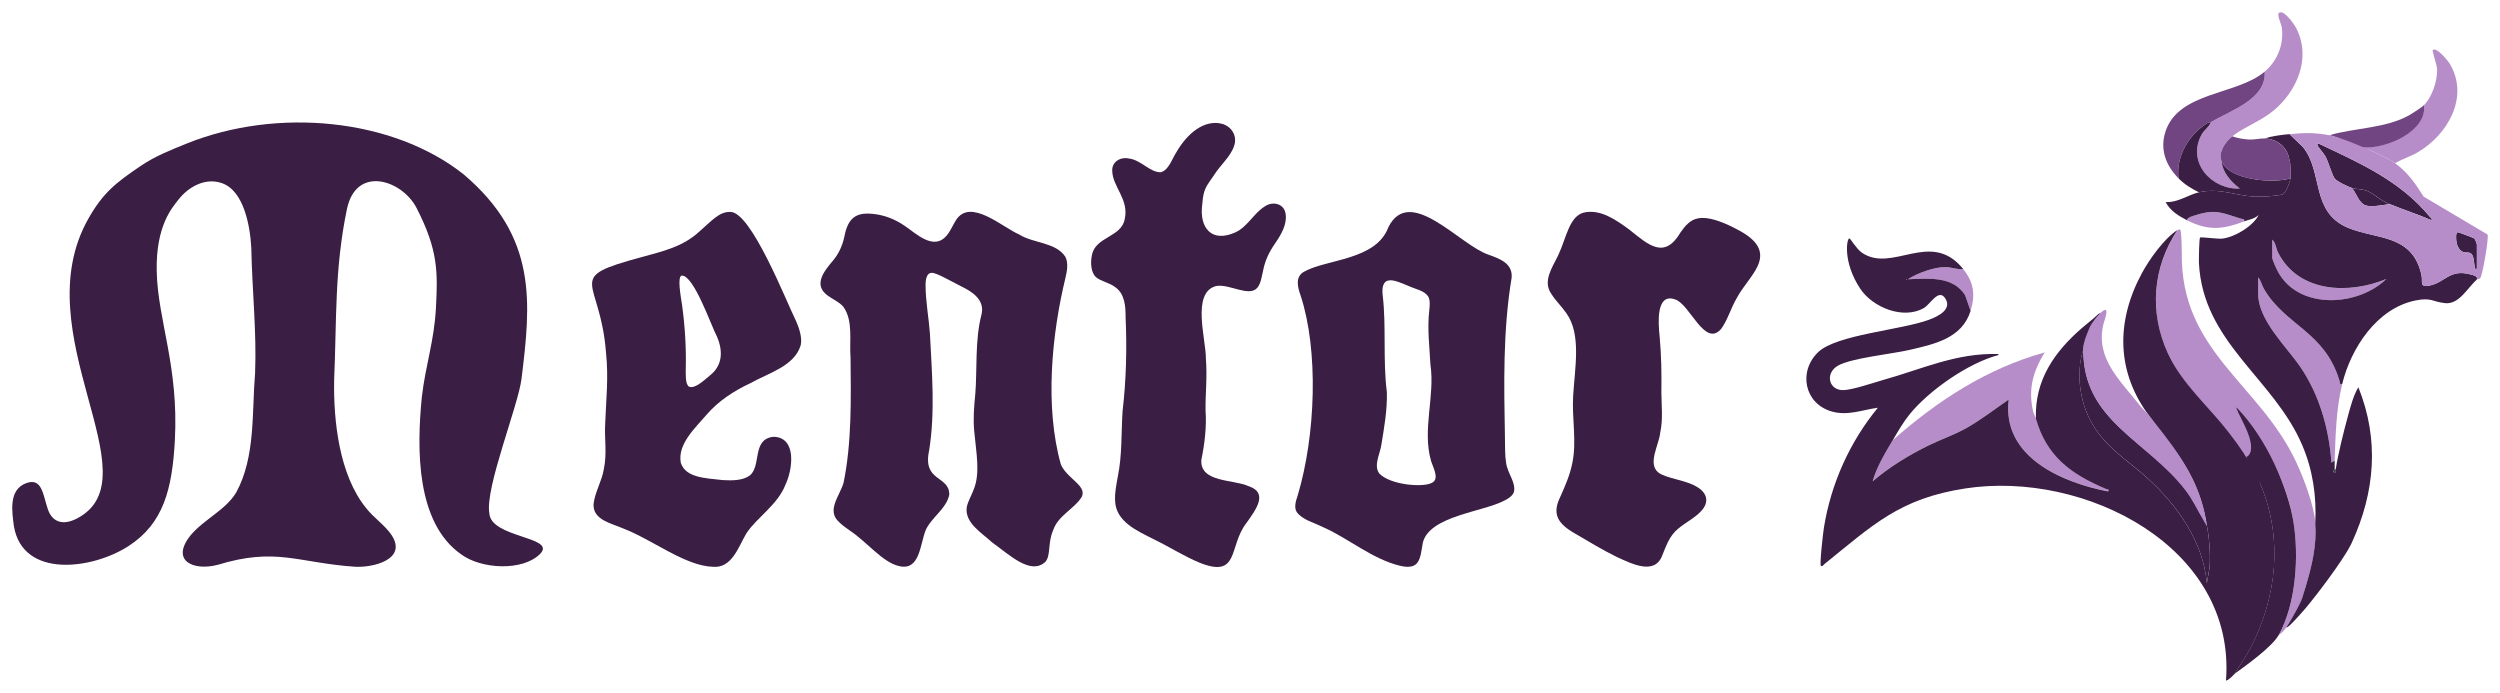 <?xml version="1.0" encoding="UTF-8"?>
<svg id="Layer_1" xmlns="http://www.w3.org/2000/svg" viewBox="0 0 609.72 168.95">
  <defs>
    <style>
      .cls-1 {
        fill: #3a1e44;
      }

      .cls-2 {
        fill: #b68dc9;
      }

      .cls-3 {
        fill: #714482;
      }

      .cls-4 {
        fill: #333f49;
      }
    </style>
  </defs>
  <g>
    <path class="cls-1" d="M131.76,135.06c-4.3,4.34-14.43,3.74-19.28.14-11.02-7.69-10.86-25.7-9.6-38.33.89-7.82,2.99-13.52,3.44-21.73.44-8.62.61-14.08-4.74-24.44-3.51-6.8-14.72-10.51-16.97.31-3.06,14.69-2.48,27.07-3.11,41.43-.22,10.3,1.26,23.42,7.77,31.45,1.88,2.42,4.62,4.19,6.24,6.62,3.91,5.96-4.6,7.98-8.97,7.71-14.1-.99-19.17-4.82-33.47-.46-5.84,1.53-11.59-.94-6.6-7.19,3.32-3.97,8.54-6.13,11.14-10.47,4.74-8.68,3.79-19.49,4.6-29.04.41-10.06-.73-20.34-.92-30.59-.28-5.19-1.74-13.88-7.13-15.79-4.22-1.5-8.33,1.05-10.6,3.96-1.55,1.98-5.57,6.38-5.34,17.51.25,11.91,5.39,23.2,4.43,41.15-.64,12.04-2.81,20.38-11.29,25.87-8.89,5.75-25.79,7.96-27.97-4.83-.44-3.47-1.4-8.92,3.04-10.52,3.86-1.39,4.05,2.91,5.24,6.38,1.07,3.12,3.65,4.06,7.12,2.24,19.13-10-13.19-45.13,2.81-73.2,3.61-6.34,6.73-8.71,12.69-12.76,3.49-2.37,7.29-3.88,11.29-5.49,22.01-8.85,50.19-6.15,67.45,7.5,18.15,15.36,16.44,31.4,14.15,49.96-.8,6.48-8.92,26.58-7.84,32.68.24,6.04,16.24,5.74,12.5,9.83l-.09.09Z"/>
    <path class="cls-1" d="M195.24,84.32c-1.57,5.02-7.94,6.71-12.16,9.1-4.24,1.99-7.78,4.32-10.71,7.67-2.86,3.34-7.21,7.26-6.32,11.82,1.21,3.6,5.84,3.68,10.25,4.18,2.16.12,4.79.16,6.56-1.12,2.9-2.37.46-8.86,5.75-9.44,5.79.07,4.73,7.97,2.95,11.68-1.85,4.85-6.95,7.99-9.49,11.8-1.99,3.34-3.53,8.67-8.27,8.22-6.77-.24-14.73-6.63-21.78-9.33-2.84-1.26-7.44-2.06-7.26-5.92.29-2.89,2.06-5.67,2.51-8.59.81-3.79.11-7.38.33-11.14.23-5.92.84-11.12.2-17.21-1.39-18.54-10.58-18.11,8.7-23.34,5.37-1.48,10.07-2.52,14.14-6.3,2.61-2.22,4.71-4.82,7.43-4.71,5.08-.23,13.71,21.87,16.12,26.7.78,1.8,1.48,4.01,1.1,5.78l-.03.15ZM174.78,81.92c-1.4-2.63-5.56-14.81-8.51-14.71-1.13.24-.27,4.89.08,7.21.68,4.92,1.03,10.27.9,15.41.02,1.29-.19,3.84.79,4.47,1.31.57,3.27-1.16,5.16-2.78,3.01-2.4,3.18-5.87,1.67-9.4l-.08-.21Z"/>
    <path class="cls-1" d="M263.87,121.11c-1.75,2.95-5.83,4.61-7,8.17-1.4,3.12-.53,6.08-1.89,7.72-3.57,3.39-8.73-1.64-13.04-4.74-2.48-2.3-6.77-4.78-6.15-8.63.32-1.46,1.18-2.85,1.7-4.29,1.64-3.98.56-9.16.12-14.12-.3-3.07-.05-6.05.25-9.07.48-5.63-.12-13.21,1.51-19.41.88-3.56-2.15-5.55-4.9-6.88-2.24-1.12-5.2-2.83-6.45-3.16-1.88-.73-2.34,1.14-2.28,3.1.02,3.7.8,7.93,1.06,11.59.45,9.12,1.33,18.95-.19,28.44-1.7,7.75,4.95,6.08,4.91,10.8-.65,3.43-4.43,5.59-5.79,8.74-1.37,3.59-1.43,9.91-6.46,8.69-4.03-.9-7.93-5.99-12.05-8.69-.87-.6-1.78-1.27-2.51-1.98-3.29-2.84.12-6.48,1.02-9.63,2.01-9.73,1.81-20.31,1.71-30.48-.34-4.06.72-9.03-1.77-12.48-1.22-1.43-3.53-2.15-4.76-3.58-2.14-2.51.49-5.57,2.17-7.57,1.39-1.63,2.29-3.54,2.76-5.55.83-4.39,2.36-6.46,7.1-5.93,2.77.27,5.42,1.33,7.69,2.9,2.89,1.96,7.09,6.12,10.24,2.4,1-1.21,1.48-2.52,2.28-3.78,3.51-5.51,11.36,1.78,15.46,3.52,3.42,2.16,8.84,1.84,11.2,5.39.79,1.5.45,3.44.05,5.12-3.29,13.56-5.15,31.27-1.12,45.58.92,2.15,3.31,3.69,4.62,5.28.64.8.85,1.6.55,2.42l-.05.12Z"/>
    <path class="cls-1" d="M310.93,59.44c-1.46,2.1-2.41,4.16-2.88,6.58-.34,1.4-.5,2.98-1.37,4.13-2.03,2.42-6.83-1-10.09-.39-6.06,1.57-2.46,12.97-2.49,17.62.37,4.82-.14,8.53-.08,12.77.3,3.9-.26,8.33-1.02,11.98-.43,5.6,7.85,4.74,11.57,6.46,4.85,1.64,1.7,5.76-.6,8.99-4.39,5.63-1.58,13.62-11.47,9.63-3.85-1.61-7.19-3.79-11.15-5.71-3.95-2.01-9.23-4.26-9.39-9.36-.11-1.97.32-4,.67-5.96,1.06-5.24.81-10.28,1.15-15.88.9-7.62,1.08-15.35.74-22.94.02-2.66-.21-5.72-2.52-7.32-1.46-1.12-3.47-1.42-4.62-2.38-1.33-1.08-1.47-3.63-1.08-5.38.77-4.58,7.22-4.36,8.01-8.86,1.09-4.83-3.01-7.88-3.05-11.79-.1-2.18,2.02-3.41,4.01-2.98,2.96.31,5.21,3.44,7.81,3.36,1.98-.5,2.71-3.19,3.81-4.86,2.7-4.7,6.9-8.09,11.2-6.94,2.29.66,3.73,2.95,2.9,5.36-.86,2.65-3.37,4.69-4.84,7.05-1.95,2.88-2.63,3.32-2.92,7.08-.84,5.92,2.31,9.62,8.14,6.94,2.87-1.36,4.39-4.56,6.98-6.22,1.98-1.46,4.94-.83,5.22,1.91.3,2.47-1.11,4.87-2.53,6.95l-.11.17Z"/>
    <path class="cls-1" d="M369.22,120.01c-.35.94-1.34,1.6-2.29,2.06-5.29,2.82-18.3,3.73-19.92,10.29-.66,3.81-.67,6.8-5.58,5.62-6.8-1.64-12.63-6.74-18.78-9.43-2.1-1.06-5.02-1.76-6.4-3.68-.69-1.11-.22-2.69.21-3.92,4.46-14.84,5.14-35.51.74-48.9-.74-2.03-1.34-4.53.79-5.75,5.44-3.13,17.62-2.75,20.62-10.89,5.26-10.45,17.41,4.39,24.43,6.71,2.67.96,5.95,2.1,5.63,5.62-2.15,12.93-1.87,26.03-1.63,39.18.06,1.98-.04,3.96.27,5.88.32,2.64,2.37,4.67,1.95,7.1l-.04.12ZM349.01,112.39c-2.19-7.65,1.01-15.81-.15-23.5-.2-4.14-.81-8.77-.27-13.25.12-1.11.24-2.56-.3-3.37-.96-1.4-2.87-1.69-4.36-2.35-1.86-.77-3.98-1.79-5.25-1.52-1.59.26-1.61,2.21-1.46,3.6.91,7.57.02,15.86,1.02,23.64.11,4.45-.67,8.73-1.38,13.05-.35,2.16-1.87,4.79-.49,6.77,2.64,2.83,10.88,3.53,12.96,2.24,1.69-.94.3-3.47-.27-5.14l-.06-.18Z"/>
    <path class="cls-1" d="M428.67,64.89c-1.19,2.56-3.66,5.09-5.1,7.81-1.41,2.38-2.2,5.31-3.79,7.5-4.02,4.7-7.65-6.09-11.24-7.17-4.73-1.71-4.1,5.95-3.79,8.86.45,4.9.5,9.17.44,13.88.03,3.25.42,6.54-.28,9.73-.26,2.92-3.17,7.56-.47,9.73,1.84,1.45,6.54,1.79,9.31,3.45,2.62,1.47,3.17,3.76,1.22,5.88-1.53,1.72-3.87,2.85-5.64,4.34-2.26,1.82-3.01,4.38-3.97,6.66-1.88,4.83-7.57,1.84-10.96.32-3.35-1.63-7.1-3.89-10.23-5.73-4.23-2.4-5.72-4.75-3.65-8.95,1.17-2.62,2.38-5.37,2.94-8.24,1.13-5.24-.12-10.97.21-16.43.41-6.77,2.04-15.04-1.66-20.14-1.09-1.61-2.61-3.04-3.62-4.65-2.28-3.2.27-6.58,1.67-9.56,1.96-4.2,2.64-9.31,6.11-10.31,4.1-1.01,7.99,1.78,11.21,4.14,4.74,3.8,8.57,7.33,12.51.62,1.1-1.57,2.36-3.06,4.28-3.38,2.42-.48,5.87.83,8.91,2.39,4.34,2.17,7.54,4.82,5.66,9.08l-.07.16Z"/>
  </g>
  <g>
    <path class="cls-2" d="M564.68,127.56c.53,6.7-1.58,12.89-3.42,19.18l-1.05,1.84c-.09.17-.17.36-.26.53-.73,1.34-1.5,2.68-2.36,3.94-.5.72-1.12,1.34-1.84,1.84,4.23-7.62,4.98-19.17,3.59-27.63-1.29-7.92-5.09-16.39-10.16-22.55-.07.86,1.04,3.67.98,4.54-.09,1.44-1.99,1.61-2.03,2.55-1.77-2.15-3.25-4.51-5-6.69-5.01-6.24-10.98-11.5-14.4-18.96-.34-.74-.65-1.49-.94-2.25s-.54-1.52-.76-2.29-.41-1.53-.58-2.3c-.16-.77-.29-1.54-.39-2.31s-.17-1.54-.21-2.32-.05-1.54-.03-2.31.07-1.54.15-2.3.19-1.53.33-2.29.31-1.52.51-2.26c.2-.75.43-1.5.69-2.23s.55-1.48.86-2.2.67-1.45,1.04-2.15.79-1.42,1.22-2.1c.11-.18.23-.36.34-.54.11-.17.76-.72.89.04.22,1.26.27,4.89.26,5.17-.41,24.14,18.82,31.95,27.82,51.02,1.9,4.03,4.42,10.67,4.77,15.07Z"/>
    <path class="cls-2" d="M496.54,102.11c2.65,9.22,8.53,13.5,17.1,17.12.41.18.76-.13.55.62-11.34-2.19-25.97-8.45-24.29-22.42-3.44,2.35-6.79,4.99-10.44,7.02-2.98,1.66-6.2,2.73-9.23,4.23-4.82,2.39-9.42,5.19-13.51,8.7,1.02-3.59,3.02-6.86,4.91-10.04,10.88-9.61,22.9-17.45,37.04-21.39-2.82,4.61-4.03,8.81-2.86,14.23.16.73.56,1.32.73,1.92Z"/>
    <path class="cls-1" d="M555.74,154.88c-1.61,2.9-7.93,7.4-10.77,9.46,1.33-2.23,2.85-4.28,4.04-6.6,6.29-12.31,7.74-26.4,2.39-39.37-.47-1.13-3.6-6.4-3.57-6.94,0,0,1.64-.35,1.06-3.59s-3.51-7.61-3.43-8.47c7.61,7.83,12.59,19.97,13.88,27.88,1.38,8.47.63,20.01-3.59,27.63Z"/>
    <path class="cls-2" d="M544.45,33.24c-1.68,1.32-3.48,3.84-2.63,6.04.21,2.81,2.34,5.1,4.46,6.7-6.95.35-13.09-6.46-9.29-13.24.61-1.08,1.79-1.76,2.2-2.92,4.85-2.93,13.58-5.58,13.14-12.35,3.14-2.68,4.65-6.52,4.2-10.64-.12-1.12-1.63-3.72-.39-3.83,1.33-.12,3.48,3.03,4.02,4.14,3.48,7.1.04,15.05-5.61,19.78-3.11,2.61-7.09,3.96-10.11,6.31Z"/>
    <path class="cls-2" d="M569.4,112.32l-.79.52c-.59-8.28-2.94-16.6-7.67-23.47-3.29-4.79-10.2-11.31-10.2-17.65v-4.07c.64.69.89,1.88,1.36,2.71,5.12,9.02,14.85,10.41,18.48,22.52.13.43-.05.93.65.78-1.45,5.92-1.63,12.56-1.84,18.65Z"/>
    <path class="cls-3" d="M539.19,29.82c-.11.07-.57,0-.93.24-4.44,2.83-7.59,8.04-6.95,13.42-3.11-3.13-4.6-7.1-3.16-11.44,3.22-9.73,17.47-8.83,24.18-14.57.44,6.77-8.29,9.42-13.14,12.35Z"/>
    <path class="cls-2" d="M584.12,39.8c-1.91-1.36-4.06-2.17-6.14-3.2-.38-.19-2.22.03-2.09-.59,4.98.31,16.02-4.23,15.32-10.4,1.98-2.03,3.3-5.98,3.16-8.81-.04-.9-1.22-4.42-1.06-4.59.89-.88,3.74,2.63,4.15,3.33,4.88,8.16-.56,17.42-7.92,21.67-1.74,1.01-3.69,1.59-5.43,2.58Z"/>
    <path class="cls-1" d="M539.19,29.82c-.41,1.16-1.59,1.84-2.2,2.92-3.8,6.78,2.35,13.59,9.29,13.24-2.12-1.6-4.25-3.9-4.46-6.7,1.82,4.69,12.7,5.53,16.81,4.2-.12.9-1.11,3.63-1.98,3.93-1.23.42-5.42.63-6.83.55-4.66-.26-8.5-2.19-13.52-1.06-1.94-.96-3.47-1.88-4.99-3.42-.64-5.38,2.52-10.59,6.95-13.42.36-.23.82-.18.93-.24Z"/>
    <path class="cls-3" d="M591.21,25.62c.7,6.17-8.56,10.55-14.91,10.39-2.12-.05-5.38-2.51-8.21-3.03,6.19-1.82,13.9-1.66,19.62-4.95.73-.42,3-1.9,3.5-2.41Z"/>
    <path class="cls-2" d="M478.78,65.6c2.57,3.18,3.06,6.26,1.81,10.23l-1.33-3.82c-2.98-4.77-9.08-4.07-13.96-3.9,2.26-1.49,6.44-3.01,9.17-2.97,1.5.02,2.91.69,4.31.46Z"/>
    <path class="cls-2" d="M533.41,53.73c-.11-.7,1.54-1.07,2.05-1.24,5.01-1.6,6.47-.54,11.09.85.43.13.93-.05.78.65-5.19,1.97-8.7,2.37-13.92-.26Z"/>
    <path class="cls-4" d="M569.67,114.42c-.06.37.18,1.02-.39.79-.45-.18.13-.74.13-.79h.26Z"/>
    <path class="cls-1" d="M551.4,118.37c-.47-1.13-1.73-5.06-7.95-13.05-4.91-6.31-11.3-11.72-14.73-19.18-4.6-10-3.74-20.9,2.33-30.04-3.23,2.05-6.9,7.22-8.71,10.6-6.41,11.93-6.15,24.25,2,34.97.04.05-.07.21-.03.26l.47.58c6.48,8.13,11.16,13.77,13.24,24.41.74,3.81,1.11,7.42.91,11.31l-.71,4.03c-.82-9.99-7.15-18.97-14.36-25.53-4.58-4.17-9.34-6.9-12.91-12.26-3.61-5.43-4.86-13.11-2.82-19.33,0-.17.05-.35.06-.52,0-.28.02-.66.35-.76.01-.26.04-.53.08-.78.12-.63.54-.93.66-1.25.22-.59.47-1.19.72-1.77,0-.01-.07-.02.03-.26.21-.5.45-.82.66-1.25,0,0,.26.03.26.03.25-.38.5-.76.76-1.13.25-.36.55-.7.77-1.06-.13,0-.27.02-.39.04-.21.04-.36.18-.51.32-.32.31-.66.61-.99.9-.94.82-1.93,1.56-2.87,2.38-.82.71-1.61,1.44-2.38,2.2-1.5,1.48-2.9,3.07-4.13,4.79-1.2,1.69-2.23,3.5-3.01,5.42-.8,1.99-1.32,4.08-1.55,6.21-.12,1.16-.16,2.32-.12,3.48,2.65,9.22,8.53,13.5,17.1,17.12.41.18.76-.13.55.62-11.34-2.19-25.97-8.45-24.29-22.42-3.44,2.35-6.79,4.99-10.44,7.02-2.98,1.66-6.2,2.73-9.23,4.23-4.82,2.39-9.42,5.19-13.51,8.7,1.02-3.59,3.02-6.86,4.91-10.04,1.29-2.17,2.51-4.33,4.1-6.3,4.73-5.84,14.32-12.53,21.64-14.46l.03-.26c-10.29-.31-18.51,3.65-28.17,6.35-2.48.7-7.14,2.32-9.49,2.45-3.74.21-4.74-4.11-1.46-5.97,3.27-1.86,13.21-2.84,17.44-3.83,6.05-1.41,12.78-2.8,14.89-9.51l-1.33-3.82c-2.98-4.77-9.08-4.07-13.96-3.9,2.26-1.49,6.44-3.01,9.17-2.97,1.5.02,2.91.69,4.31.46-7.91-9.8-17.34,1.2-24.76-4.02-1.29-.91-2.74-3.42-2.98-3.44-.65-.07-1.7,5.76,2.66,12.3,3.01,4.52,10.43,7.57,15.47,4.7,1.6-.91,3.56-4.75,5.16-2.49,2,2.83-1.85,4.58-3.83,5.32-6.84,2.54-22.58,3.63-27.05,7.89-4.97,4.73-3.4,12.63,3.32,14.51,3.91,1.1,7.4-.41,11.21-.93-6.86,8.34-11.44,18.53-13.16,29.25-.19,1.18-1.1,8.99-.73,9.3.34.29.59-.2.78-.36,11.9-9.58,18.37-16.05,34.47-18.51,29.05-4.44,66.01,14.28,63.54,46.81.2.22,1.07-.6,1.31-.79.25-.19.41-.44.53-.53.1-.07.17-.2.26-.26,1.33-2.23,2.85-4.28,4.04-6.6,6.29-12.31,7.74-26.4,2.39-39.37ZM464.88,68.34l.03-.26.12.14-.14.12Z"/>
    <path class="cls-1" d="M508.13,85.12c-.18,17.76,15.71,22.16,24.99,34.38,1.9,2.5,2.95,5.06,4.53,7.57.52.83.26.09.36-.17.74,3.81,1.11,7.42.91,11.31l-.71,4.03c-.82-9.99-7.15-18.97-14.36-25.53-4.58-4.17-9.34-6.9-12.91-12.26-3.61-5.43-4.86-13.11-2.82-19.33Z"/>
    <path class="cls-2" d="M538.04,127.06c-1.46-9.42-6.56-16.46-12.6-24.06-.93-1.39-2.08-2.51-3.23-3.72-5.07-6.46-11.21-11.77-9.22-20.18.32-1.14,1.56-4.43-.1-3.28-1.13.75-2.9,3.15-3.23,3.99-.86,2.06-1.8,4.09-1.6,6.44.48,16.4,15.59,21.42,24.73,33.06,1.83,2.28,3.04,4.91,4.51,7.4.2.29.74,1.45.96,1.56.09.03-.22-1.2-.22-1.2Z"/>
    <path class="cls-2" d="M554.17,58.46c.87.77.91,2.13,1.43,3.16,5.01,9.82,17.29,10.22,26.41,6.42-6.88,6.7-21.13,7.6-26.31-1.53-.39-.69-1.53-3.09-1.53-3.72v-4.34Z"/>
    <path class="cls-1" d="M602.56,66.94c-5.12-1.43-6.24,1.97-10.02,2.7-2.59.5-1.61-.87-1.97-2.53-2.16-10.06-11-8.68-17.88-11.54-9.21-3.83-6.04-13.57-11.03-19.71l-3.29-3.15c-2.05.2-4.07.43-6.04,1.05,3.13.15,5.57,2.13,6.04,5.25.27.47.39,3.55.26,4.47-.12.9-1.11,3.63-1.98,3.93-1.23.42-5.42.63-6.83.55-4.66-.26-8.5-2.19-13.52-1.06-2.5.56-5.25,2.59-8.14,2.37,1.1,2.12,3.21,3.43,5.25,4.46-.11-.7,1.54-1.07,2.05-1.24,5.01-1.6,6.47-.54,11.09.85.43.13.93-.05.78.65,1.13-.43,2.48-.56,3.55-1.57-1.43,2.78-5.83,5.43-8.93,5.78-1.13.12-5.2-.46-5.39-.26-.21.22-.31,5.44-.27,6.19.96,19.44,18.24,28.14,25.19,44.43,2.59,6.07,3.51,12.42,3.19,19.01-.03.64.08,1.31.08,1.95s-.02,1.31-.06,1.97c-.08,1.3-.24,2.59-.46,3.86-.44,2.56-1.12,5.07-1.85,7.56-.27.94-.56,1.87-.86,2.8-.15.47-.31.9-.54,1.34l-.97,1.87c-.78,1.4-1.53,2.81-2.44,4.13.53-.1,1.04-.7,1.41-1.06.69-.67,1.32-1.41,1.98-2.12.37-.4.73-.82,1.09-1.23.98-1.15,1.92-2.33,2.84-3.52,1.1-1.41,2.17-2.84,3.22-4.28s2.03-2.83,2.99-4.28c.76-1.14,1.5-2.3,2.14-3.52.11-.22.22-.44.33-.66,5.68-12.37,6.75-25.12,1.61-37.93-1.21,1.98-1.92,4.74-2.55,7.04-1.07,3.95-2.33,8.92-2.97,12.93-.06.37.18,1.02-.39.79-.45-.18.13-.74.13-.79.02-.7-.02-1.4,0-2.1l-.79.52c-.59-8.28-2.94-16.6-7.67-23.47-3.29-4.79-10.2-11.31-10.2-17.65v-4.07c.64.69.89,1.88,1.36,2.71,5.12,9.02,14.85,10.41,18.48,22.52.13.43-.05.93.65.78,2.15-8.76,8.44-18.45,17.86-20.37,3.93-.8,4.19.34,7.26.65,3.39.34,5.4-3.67,7.72-5.76.31-.89-.92-1.07-1.52-1.24ZM555.7,66.51c-.39-.69-1.53-3.09-1.53-3.72v-4.34c.87.77.91,2.13,1.43,3.16,5.01,9.82,17.29,10.22,26.41,6.42-6.88,6.7-21.13,7.6-26.31-1.53Z"/>
    <path class="cls-3" d="M558.65,40.07s-.24-1-.28-1.11c-.04-.11-.05-.22-.07-.33s-.05-.22-.08-.32c-.07-.25-.15-.5-.24-.74-.24-.6-.58-1.16-1-1.65s-.91-.89-1.45-1.22-1.18-.58-1.81-.73c-.45-.11-.92-.17-1.39-.2-1.12-.05-2.44.33-3.81.26-1.22-.06-2.93-.34-4.08-.78-1.68,1.32-3.48,3.84-2.63,6.04,1.82,4.69,12.7,5.53,16.81,4.2.13-.97.04-1.96.02-2.94,0-.16,0-.32,0-.48Z"/>
    <path class="cls-1" d="M573.61,45.85c-.9-.29-3.69-1.59-4.21-2.3-.67-.92-1.46-3.88-2.22-5.33-.46-.86-1.74-2.21-1.97-2.76-.14-.32.06-.5.39-.39,9.97,4.72,19.74,9.01,26.94,17.73.24.29.64.43.52.92-3.36-1.42-6.87-2.57-10.24-3.94-2.53-1.03-3.33-2.2-5.19-3.09-1.4-.67-2.85-.48-4.01-.85Z"/>
    <path class="cls-1" d="M604.08,65.55c-.72.07-.42,0-.52-.4-.22-.93-.08-3.14-1.24-3.49-.59-.18-1.06.08-1.8-.3-.85-.43-1.33-1.6-1.44-2.5-.06-.48-.22-2.26.37-2.22.21.01,3.84,1.38,4,1.52.18.15.63,1.29.63,1.47v5.91Z"/>
    <path class="cls-1" d="M582.8,49.79c-1.54.19-4.58.81-5.93.28-1.6-.62-2.21-3-3.26-4.22,1.16.37,2.61.18,4.01.85,1.86.89,2.65,2.06,5.19,3.09Z"/>
    <path class="cls-2" d="M606.67,57.19l-15.58-9.24c-1.94-3.12-3.93-5.98-6.96-8.14-1.91-1.36-4.06-2.17-6.14-3.2-.38-.19-7.05-3.11-9.88-3.63-3.58-.67-6.15-.61-9.72-.26l3.29,3.15c4.98,6.14,1.82,15.88,11.03,19.71,6.88,2.86,15.73,1.48,17.88,11.54.36,1.67-.62,3.03,1.97,2.53,3.79-.73,4.9-4.13,10.02-2.7.6.17,1.84.34,1.52,1.24.08-.08.52-.03.8-.37.58-.72,2.16-10.02,1.78-10.62ZM593.05,53.73c-3.36-1.42-6.87-2.57-10.24-3.94-1.54.19-4.58.81-5.93.28-1.6-.62-2.21-3-3.26-4.22-.9-.29-3.69-1.59-4.21-2.3-.67-.92-1.46-3.88-2.22-5.33-.46-.86-1.74-2.21-1.97-2.76-.14-.32.06-.5.39-.39,9.97,4.72,19.74,9.01,26.94,17.73.24.29.64.43.52.92ZM604.08,65.55c-.72.07-.42,0-.52-.4-.22-.93-.08-3.14-1.24-3.49-.59-.18-1.06.08-1.8-.3-.85-.43-1.33-1.6-1.44-2.5-.06-.48-.22-2.26.37-2.22.21.01,3.83,1.38,4,1.52.18.15.63,1.29.63,1.47v5.91Z"/>
  </g>
</svg>